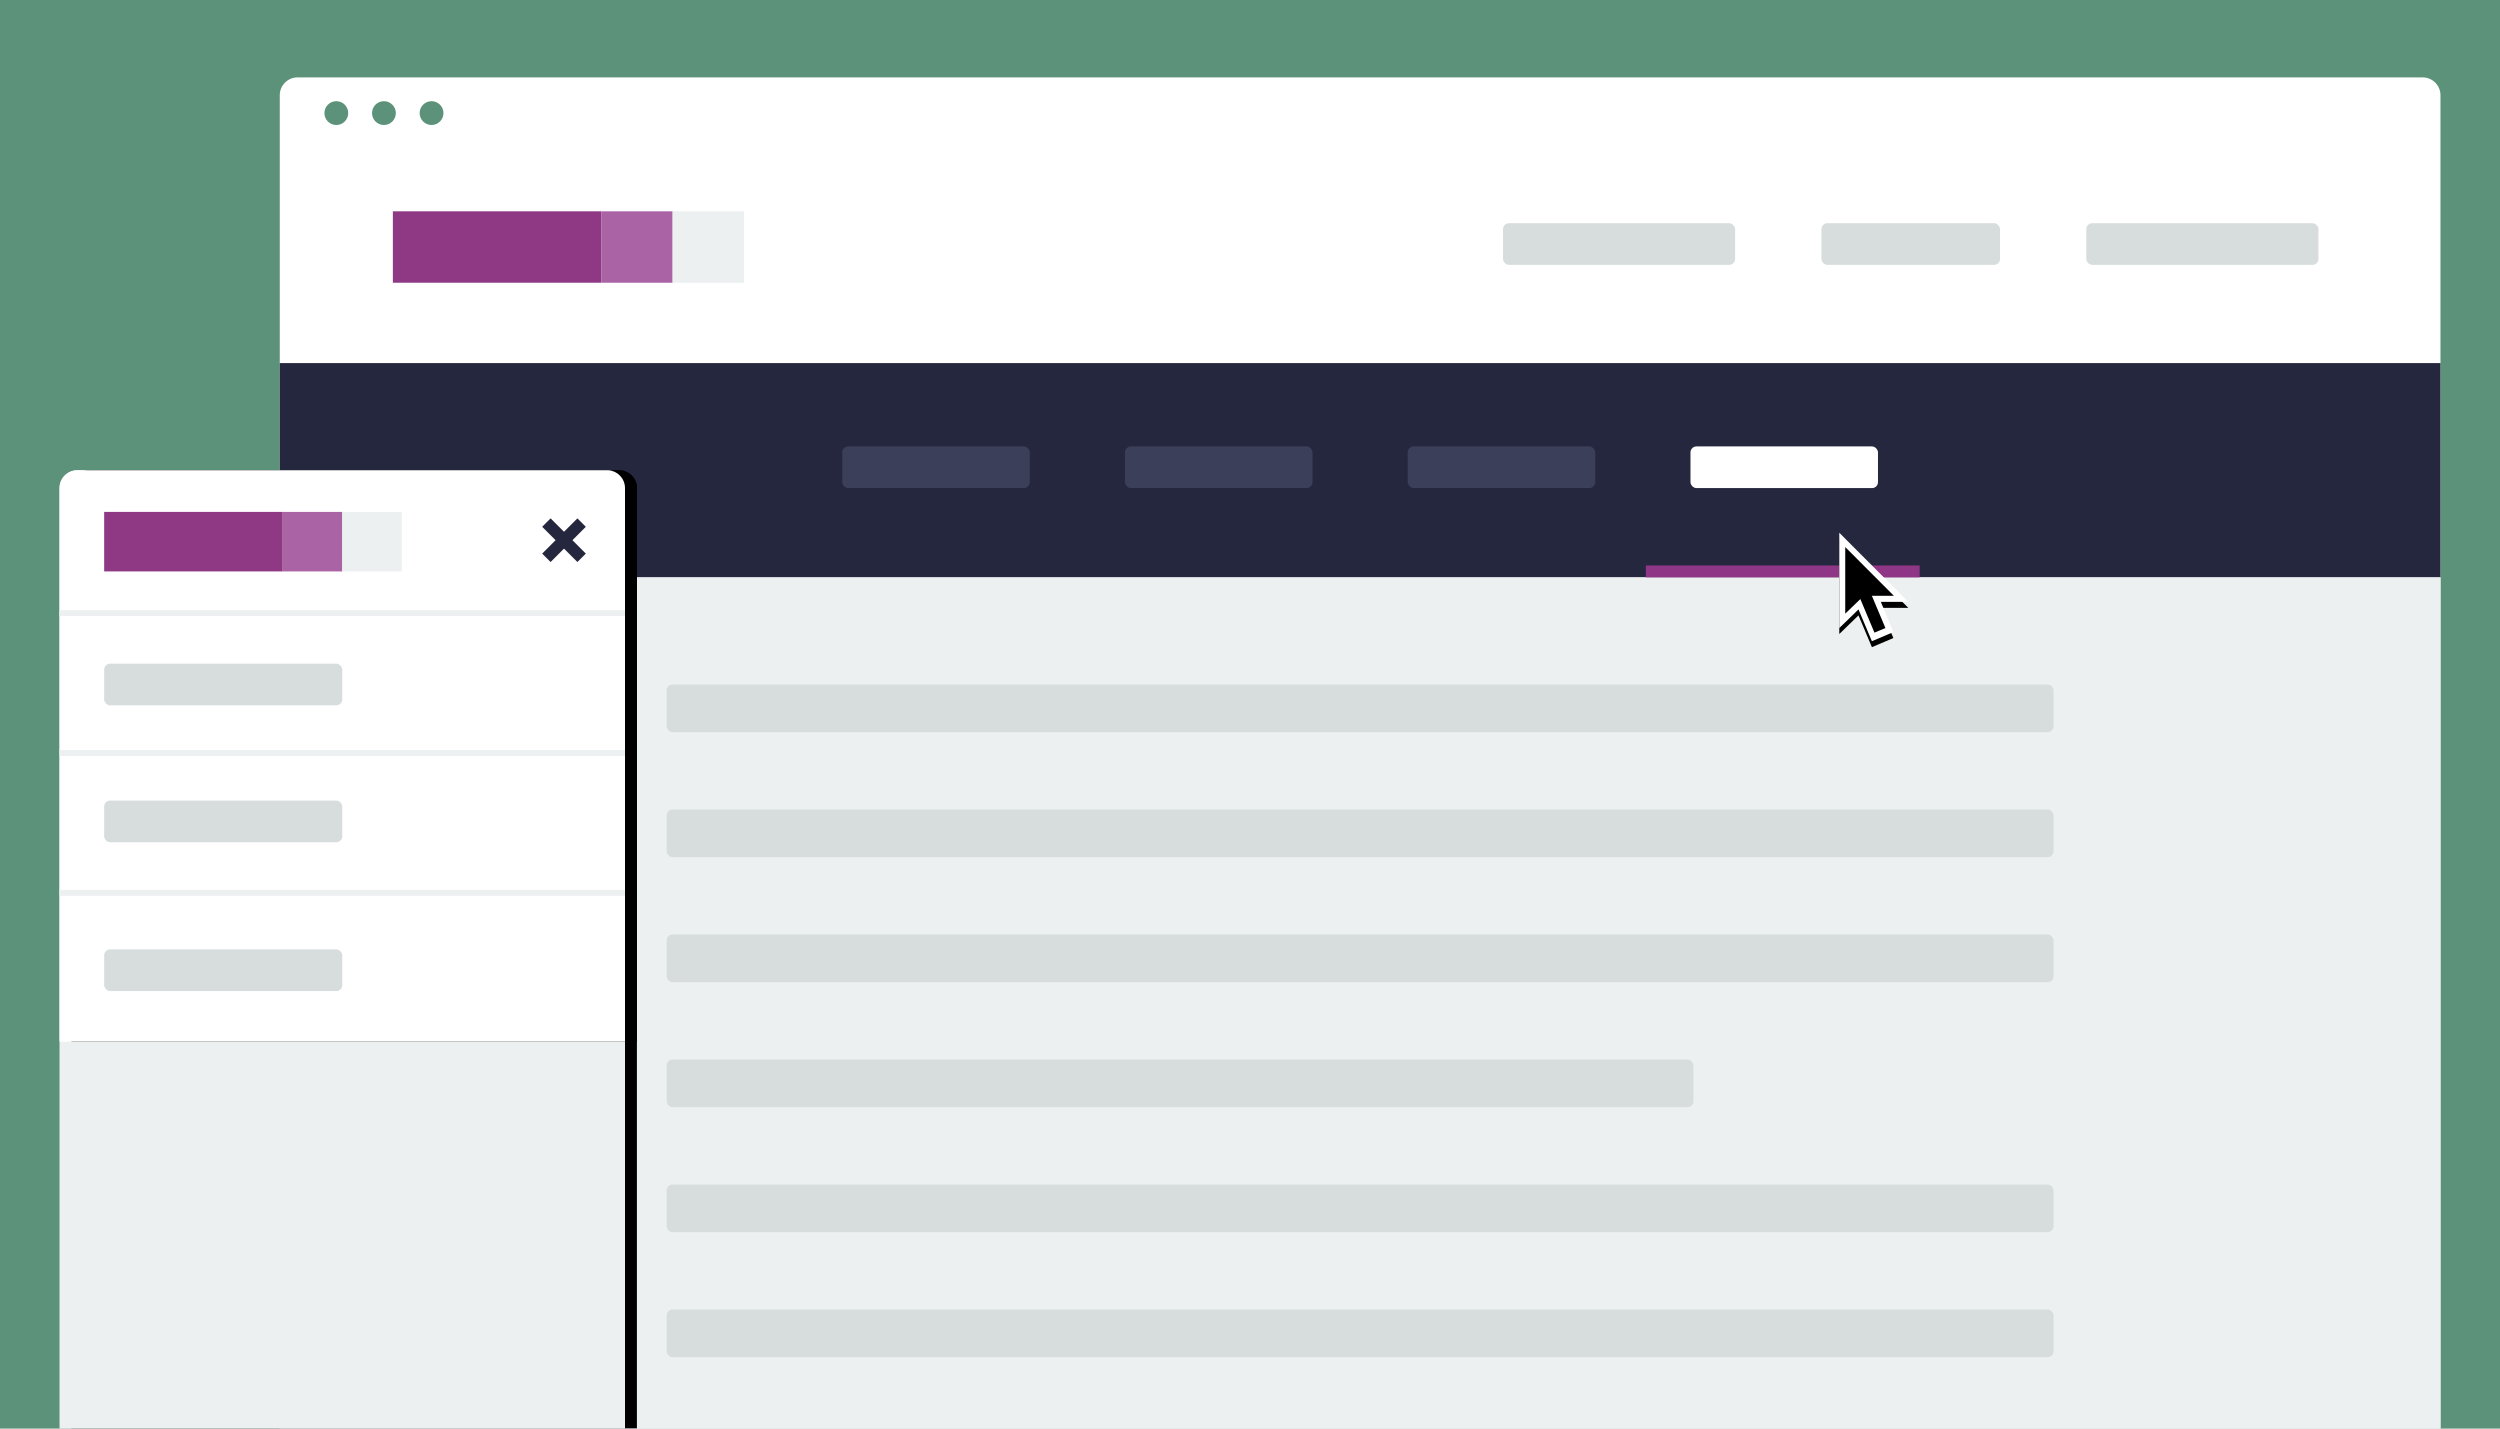 <?xml version="1.0" encoding="UTF-8"?>
<svg width="840px" height="480px" viewBox="0 0 840 480" version="1.1" xmlns="http://www.w3.org/2000/svg" xmlns:xlink="http://www.w3.org/1999/xlink">
    <!-- Generator: Sketch 49 (51002) - http://www.bohemiancoding.com/sketch -->
    <title>auto-hiding-navigation-featured</title>
    <desc>Created with Sketch.</desc>
    <defs>
        <path d="M190,322 L0,322 L0,6 C0,2.687 2.687,0 6,0 L184,0 C187.313,0 190,2.687 190,6 L190,322 Z" id="path-1"></path>
        <filter x="-14.7%" y="-9.9%" width="133.7%" height="119.9%" filterUnits="objectBoundingBox" id="filter-2">
            <feOffset dx="4" dy="0" in="SourceAlpha" result="shadowOffsetOuter1"></feOffset>
            <feGaussianBlur stdDeviation="10" in="shadowOffsetOuter1" result="shadowBlurOuter1"></feGaussianBlur>
            <feColorMatrix values="0 0 0 0 0.203   0 0 0 0 0.053   0 0 0 0 0.186  0 0 0 0.087 0" type="matrix" in="shadowBlurOuter1"></feColorMatrix>
        </filter>
        <path d="M0,192 L0,6 C0,2.687 2.687,0 6,0 L184,0 C187.313,0 190,2.687 190,6 L190,192 L0,192 Z" id="path-3"></path>
        <filter x="-14.7%" y="-16.7%" width="133.7%" height="133.3%" filterUnits="objectBoundingBox" id="filter-4">
            <feOffset dx="4" dy="0" in="SourceAlpha" result="shadowOffsetOuter1"></feOffset>
            <feGaussianBlur stdDeviation="10" in="shadowOffsetOuter1" result="shadowBlurOuter1"></feGaussianBlur>
            <feColorMatrix values="0 0 0 0 0.203   0 0 0 0 0.053   0 0 0 0 0.186  0 0 0 0.169 0" type="matrix" in="shadowBlurOuter1"></feColorMatrix>
        </filter>
        <polygon id="path-5" points="13.968 23.238 18.168 33.378 18.17 33.38 10.958 36.448 6.449 25.767 0 32.03 0 0 23.182 23.238"></polygon>
        <filter x="-133.7%" y="-79.6%" width="367.4%" height="270.1%" filterUnits="objectBoundingBox" id="filter-6">
            <feOffset dx="0" dy="2" in="SourceAlpha" result="shadowOffsetOuter1"></feOffset>
            <feGaussianBlur stdDeviation="10" in="shadowOffsetOuter1" result="shadowBlurOuter1"></feGaussianBlur>
            <feColorMatrix values="0 0 0 0 0   0 0 0 0 0   0 0 0 0 0  0 0 0 0.202 0" type="matrix" in="shadowBlurOuter1"></feColorMatrix>
        </filter>
    </defs>
    <g id="auto-hiding-navigation-featured" stroke="none" stroke-width="1" fill="none" fill-rule="evenodd">
        <polygon id="bg" fill="#5B9279" points="0 480 840 480 840 0 0 0"></polygon>
        <g id="desktop" transform="translate(94, 26)">
            <path d="M726,454 L0,454 L0,6 C0,2.687 2.687,0 6,0 L720,0 C723.313,0 726,2.687 726,6 L726,454 Z" id="container_bg" fill="#FFFFFF"></path>
            <rect id="Rectangle-3" fill="#25273E" x="0" y="96" width="726" height="72"></rect>
            <rect id="Rectangle-3-Copy" fill="#ECF0F1" x="0" y="168" width="726" height="286"></rect>
            <rect id="Rectangle-5" fill="#D7DCDD" x="130" y="204" width="466" height="16" rx="2"></rect>
            <rect id="Rectangle-5-Copy" fill="#D7DCDD" x="130" y="246" width="466" height="16" rx="2"></rect>
            <rect id="Rectangle-5-Copy-2" fill="#D7DCDD" x="130" y="288" width="466" height="16" rx="2"></rect>
            <rect id="Rectangle-5-Copy-3" fill="#D7DCDD" x="130" y="330" width="345" height="16" rx="2"></rect>
            <rect id="Rectangle-5-Copy-4" fill="#D7DCDD" x="130" y="372" width="466" height="16" rx="2"></rect>
            <rect id="Rectangle-5-Copy-5" fill="#D7DCDD" x="130" y="414" width="466" height="16" rx="2"></rect>
            <rect id="Path" fill="#903686" x="459" y="164" width="92" height="4"></rect>
            <rect id="Rectangle-4" fill="#3C3F59" x="189" y="124" width="63" height="14" rx="2"></rect>
            <rect id="Rectangle-4-Copy" fill="#3C3F59" x="284" y="124" width="63" height="14" rx="2"></rect>
            <rect id="Rectangle-4-Copy-2" fill="#3C3F59" x="379" y="124" width="63" height="14" rx="2"></rect>
            <rect id="Rectangle-4-Copy-3" fill="#FFFFFF" x="474" y="124" width="63" height="14" rx="2"></rect>
            <g id="dots" transform="translate(15, 8)" fill="#5B9279">
                <path d="M8,4 C8,6.209 6.209,8 4,8 C1.791,8 0,6.209 0,4 C0,1.791 1.791,0 4,0 C6.209,0 8,1.791 8,4" id="Fill-6"></path>
                <path d="M24,4 C24,6.209 22.209,8 20,8 C17.791,8 16,6.209 16,4 C16,1.791 17.791,0 20,0 C22.209,0 24,1.791 24,4" id="Fill-8"></path>
                <path d="M40,4 C40,6.209 38.209,8 36,8 C33.791,8 32,6.209 32,4 C32,1.791 33.791,0 36,0 C38.209,0 40,1.791 40,4" id="Fill-10"></path>
            </g>
            <rect id="Rectangle-2" fill="#D7DCDD" x="411" y="49" width="78" height="14" rx="2"></rect>
            <rect id="Rectangle-2-Copy" fill="#D7DCDD" x="518" y="49" width="60" height="14" rx="2"></rect>
            <rect id="Rectangle-2-Copy-2" fill="#D7DCDD" x="607" y="49" width="78" height="14" rx="2"></rect>
            <g id="logo" transform="translate(38, 45)">
                <rect id="Rectangle" fill="#8F3985" x="0" y="0" width="70" height="24"></rect>
                <rect id="Rectangle-Copy" fill="#AA63A5" x="70" y="0" width="24" height="24"></rect>
                <rect id="Rectangle-Copy-2" fill="#ECF0F1" x="94" y="0" width="24" height="24"></rect>
            </g>
        </g>
        <g id="mobile" transform="translate(20, 158)">
            <g id="container_bg">
                <use fill="black" fill-opacity="1" filter="url(#filter-2)" xlink:href="#path-1"></use>
                <use fill="#ECF0F1" fill-rule="evenodd" xlink:href="#path-1"></use>
            </g>
            <g id="Combined-Shape">
                <use fill="black" fill-opacity="1" filter="url(#filter-4)" xlink:href="#path-3"></use>
                <use fill="#FFFFFF" fill-rule="evenodd" xlink:href="#path-3"></use>
            </g>
            <g id="x" transform="translate(165, 19)" stroke="#25273E" stroke-linecap="square" stroke-width="4">
                <path d="M0,0 L9.011,9.011" id="Line"></path>
                <path d="M9.011,0 L0,9.011" id="Line-Copy"></path>
            </g>
            <rect id="Rectangle-6" fill="#ECF0F1" x="0" y="47" width="190" height="2"></rect>
            <rect id="Rectangle-6-Copy" fill="#ECF0F1" x="0" y="94" width="190" height="2"></rect>
            <rect id="Rectangle-6-Copy-2" fill="#ECF0F1" x="0" y="141" width="190" height="2"></rect>
            <rect id="Rectangle-7" fill="#8F3985" x="15" y="14" width="60" height="20"></rect>
            <rect id="Rectangle-7-Copy-3" fill="#D7DCDD" x="15" y="65" width="80" height="14" rx="2"></rect>
            <rect id="Rectangle-7-Copy-4" fill="#D7DCDD" x="15" y="111" width="80" height="14" rx="2"></rect>
            <rect id="Rectangle-7-Copy-5" fill="#D7DCDD" x="15" y="161" width="80" height="14" rx="2"></rect>
            <rect id="Rectangle-7-Copy" fill="#AA63A5" x="75" y="14" width="20" height="20"></rect>
            <rect id="Rectangle-7-Copy-2" fill="#ECF0F1" x="95" y="14" width="20" height="20"></rect>
        </g>
        <g id="default" transform="translate(618, 179)" fill-rule="nonzero">
            <g id="Combined-Shape">
                <use fill="black" fill-opacity="1" filter="url(#filter-6)" xlink:href="#path-5"></use>
                <use fill="#FFFFFF" fill-rule="evenodd" xlink:href="#path-5"></use>
            </g>
            <polygon id="Shape" fill="#000000" points="15.502 32.018 11.814 33.566 5.614 18.818 9.296 17.268 15.502 32.018"></polygon>
            <polygon id="Shape" fill="#000000" points="2 4.814 2 27.19 7.938 21.458 8.794 21.18 18.33 21.18"></polygon>
        </g>
    </g>
</svg>